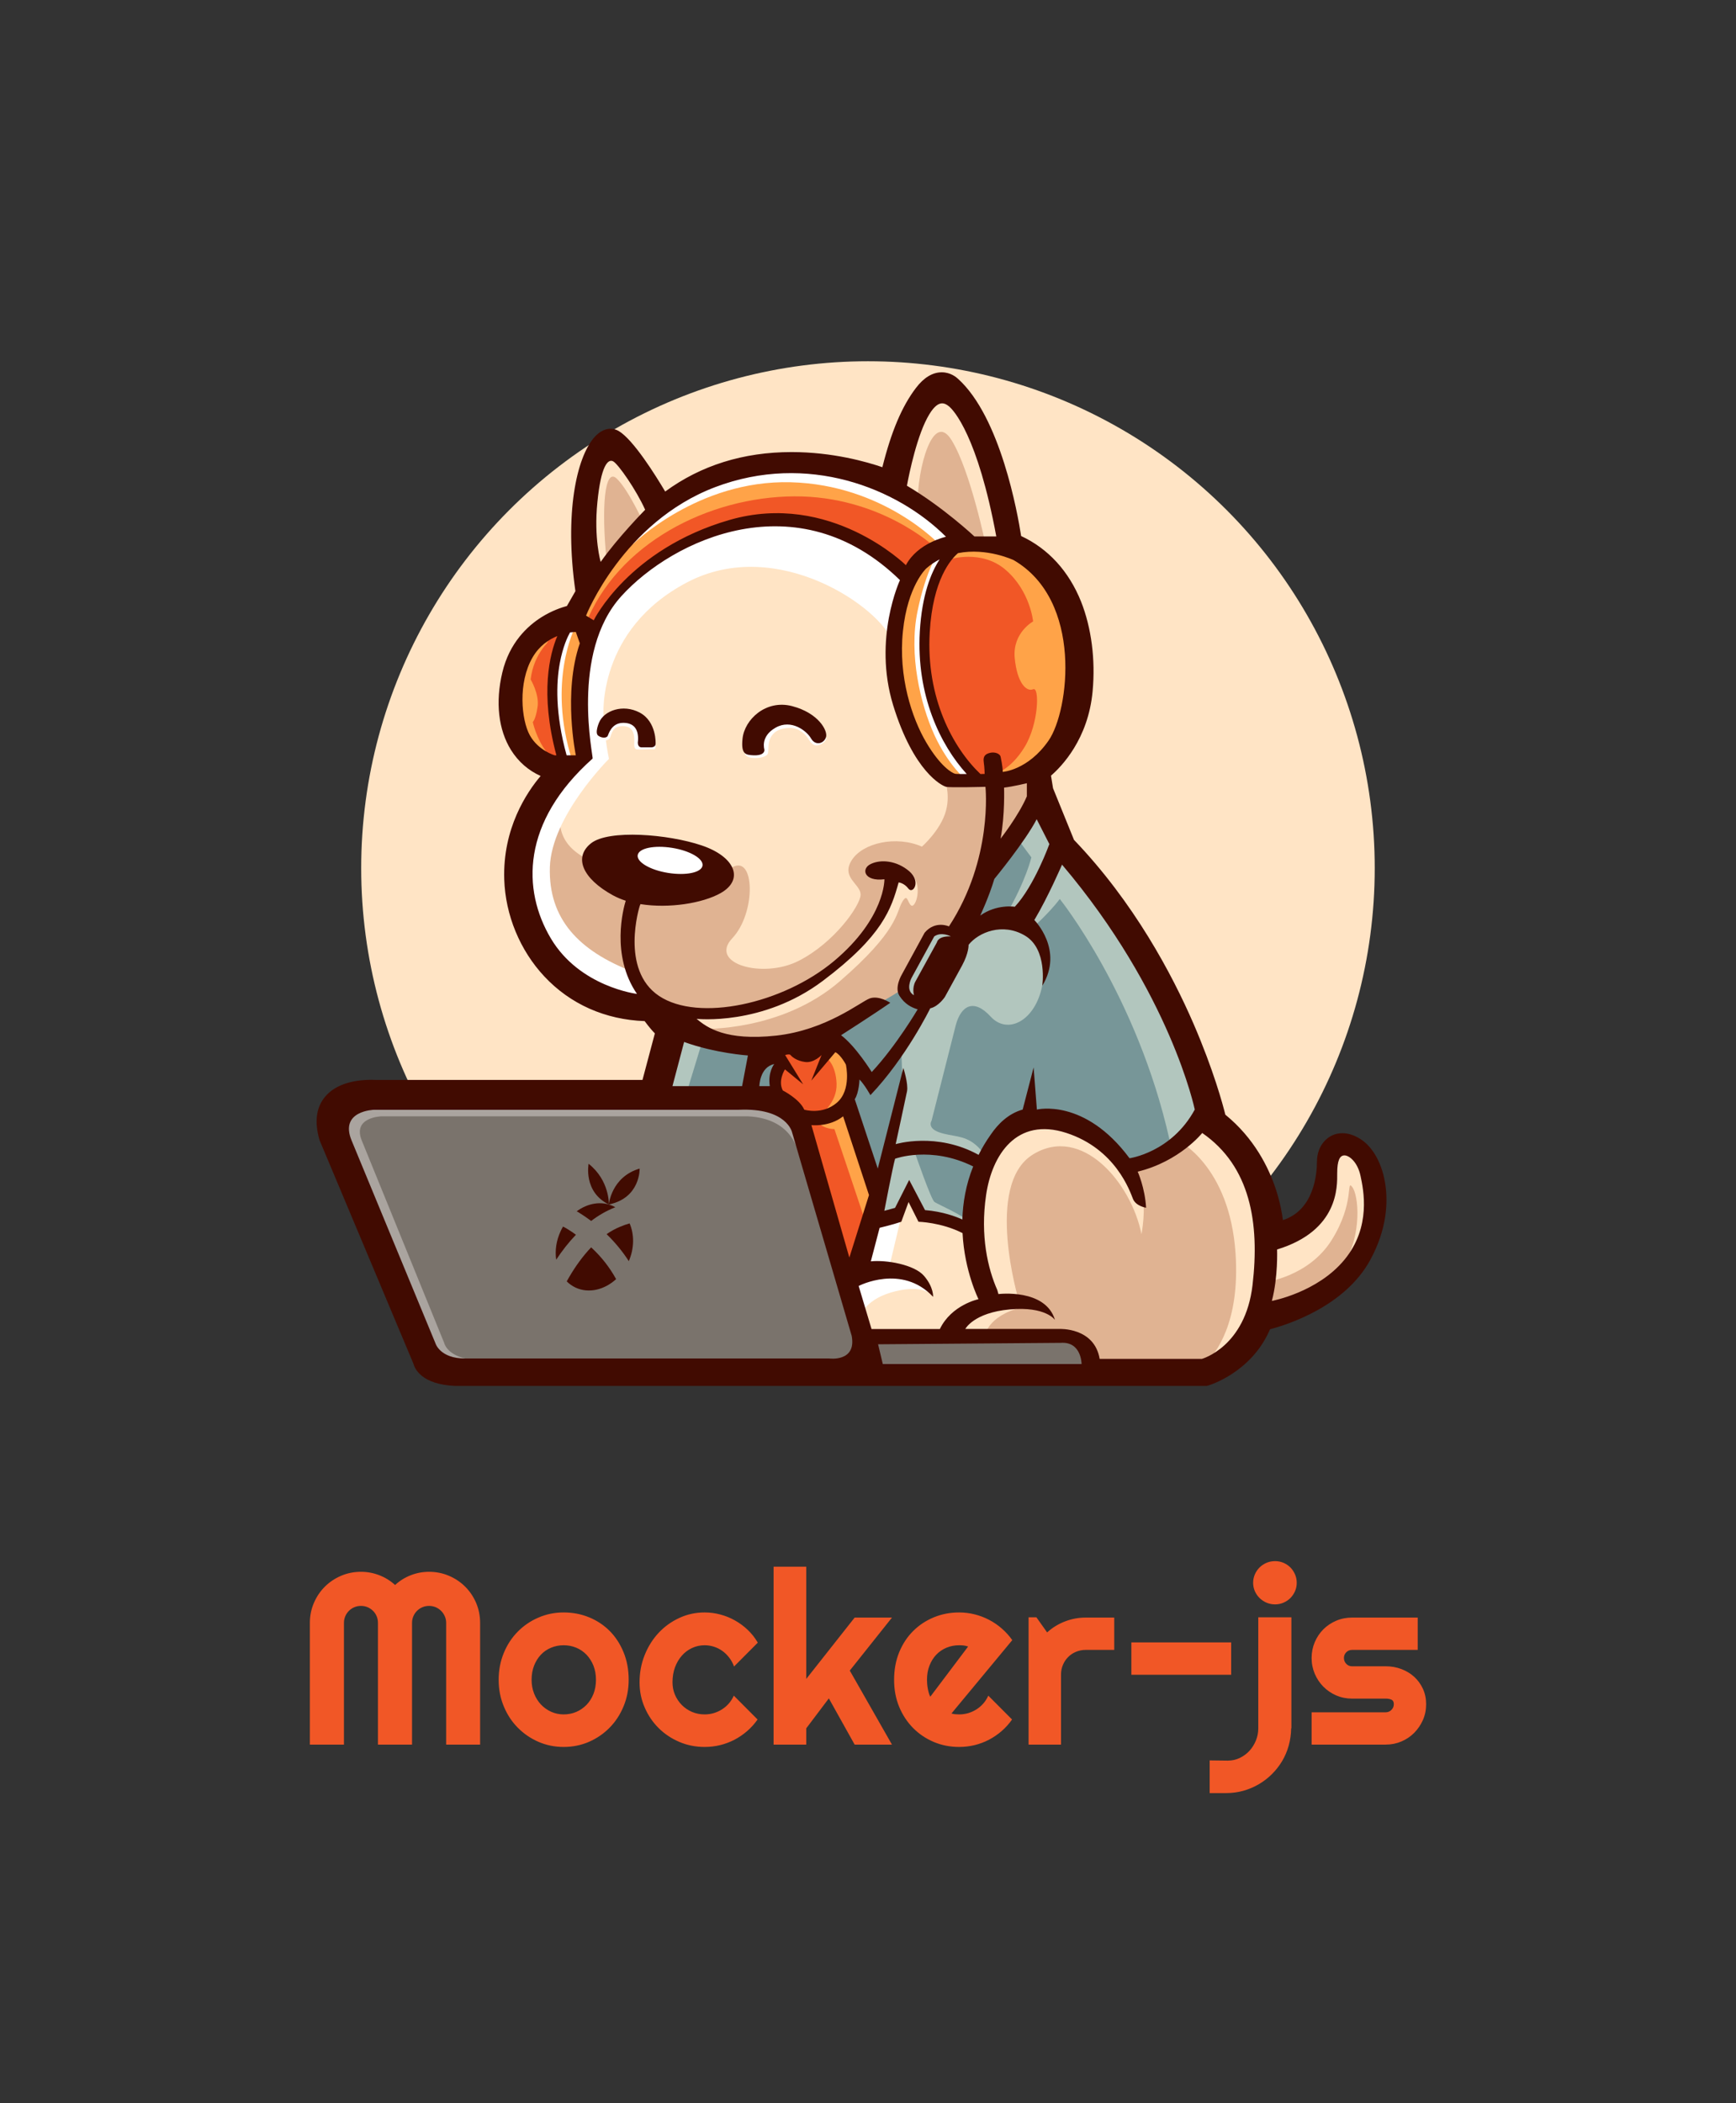 <svg xmlns="http://www.w3.org/2000/svg" viewBox="91.414 50 392.172 475"><rect x="91.414" y="50" width="392.172" height="475" fill="#333333" stroke="none"/> <g transform="rotate(0 287.5 246.078)"><svg xmlns="http://www.w3.org/2000/svg" xmlns:xlink="http://www.w3.org/1999/xlink" version="1.1" id="Layer_2_1_" x="161.414" y="120" viewBox="416.7 445.5 1091.6 1091.6" xml:space="preserve" height="252.155" width="252.172" preserveAspectRatio="xMinYMin" enable-background="new 0 0 2000 2000" style="overflow: visible;"><circle class="st0" cx="962.5" cy="991.3" r="545.8" style="fill: #ffffff; fill-opacity: 0;"></circle><circle class="st1" cx="962.5" cy="991.3" r="495.6" style="fill: #FFE4C5; fill-opacity: 1;"></circle><path class="st2" d="M559.3,1495.8L559.3,1495.8c-31.9-1.4-38.3-16.2-39.4-20.7v-0.1L428,1256.2l-0.1-0.4     c-4.5-16-3.1-29,4.3-38.8c11.4-15,33-17.3,44.8-17.3c2.1,0,3.6,0.1,4.3,0.1h0.1h262.3l12.6-47.6l-0.6-0.7     c-2.7-2.7-6-6.7-9.9-11.9l-0.5-0.6h-0.8c-19-0.6-36.9-4.7-53.4-12s-31.1-17.8-43.6-31.1c-23.5-25.1-37.6-59.3-38.7-93.8     c-1.6-49,21.4-83.7,35.2-100l1.4-1.6l-2-0.9c-11.7-5.2-21.3-13.5-28.3-24.8c-12.1-19.4-15.1-45.8-8.3-74.5     c6.8-28.6,24.2-44.7,37.7-53.2c10.2-6.4,19.6-9.5,24.4-10.7l0.6-0.2l8.9-15.6l-0.1-0.5c-10.8-76,1.2-129.5,17.8-148.8     c5.8-6.8,11.3-8.2,14.9-8.2c2.6,0,5,0.7,7.3,2.1c14.1,8.6,35.9,43.8,44.7,58.6l0.9,1.5l1.4-1c34.6-25.4,75.9-38.3,122.6-38.3     c39.6,0,72.3,9.2,88.2,14.7l1.7,0.6l0.4-1.7c8.6-34.8,18.9-59.3,32.6-77c7.4-9.7,15.5-14.6,24-14.6c8,0,13.3,4.5,14.8,5.9     c41.5,37.4,58.3,133.8,61.2,152.8l0.1,0.8l0.8,0.4c26.1,12.1,46.1,34,57.7,63.2c10.1,25.2,14.1,56.1,11.2,87     c-4.2,45.9-29.5,72.2-40.2,81.4l-0.7,0.6l2.1,13.4l20.7,51l0.2,0.2c58.7,61.3,95.8,131.4,116.5,179.4     c19.5,45.1,28.7,79.3,31,88.7l0.1,0.5l0.4,0.3c28.2,22.9,42.1,51.5,48.7,71.6c4.2,12.7,6.2,23.6,7.1,30.5l0.2,1.9l1.8-0.6     c31.9-10.3,34.4-47.5,34.4-58.7c0-15,10-26.2,23.2-26.2c5.6,0,11.5,2,17.4,5.9c11.7,7.7,20.4,24,23.2,43.8     c2.3,16.2,1.6,41.8-14.6,71.6c-24.5,45.1-80.5,62.8-97.1,67.1l-0.8,0.2l-0.3,0.7c-17.6,41.4-58,53.7-59.7,54.2l-0.9,0.3     L559.3,1495.8L559.3,1495.8z" style="fill: #FFE4C5;"></path><path class="st3" d="M842,878.8c0,0,0.5,4,7.1,4.7s15-0.9,15.7-4.7s-0.5-9.2,2.5-15.1s8.8-9.2,18.4-9.5     c9.6-0.2,15.7,6.6,17.8,9.7c2.1,3,5,8.6,10.2,7.3c5.2-1.2,8.1-5,8.1-7.1S903.9,847,903.9,847s-21-6.8-27.1-6.2s-18.7,8-23.4,12.3     c-4.6,4.3-8.6,14.8-9.6,16" style="fill: #FFFFFF;"></path><path class="st4" d="M744.5,656.9c0,0-15.5-34.6-27.5-46.3s-15.5,27.1-10,81.3l34.2-35" style="fill: #E0B392;"></path><path class="st4" d="M1078,677.1c0,0-15.2-74.3-33.7-104.2s-33.6,29.4-33.1,60.8c0,0,26.9,22.7,33.1,29.6     c6.1,6.9,16.3,8.2,18.6,11.4S1078,677.1,1078,677.1z" style="fill: #E0B392;"></path><path class="st5" d="M737.2,652.7c1.3,2.1-51.3,84.3-56.5,87.7c-5.2,3.5-8.6,7.9-16.4,12.9c-7.8,5-18.1,9.3-22.6,18.5     s-24.5,29.2-25.2,39.9s11.2,61.4,11.2,61.4s17.3,27.2,25.9,26s27.1-9.7,27.1-9.7s0.7-16.4,0-23.5s-11.4-89.9,34.2-141.2     s107.8-74.2,155.9-74.2c48.1,0,71,7.1,88.1,20.7c17.1,13.6,42,35.7,42,35.7s-8.4,34.2-9.5,42.1s0.3,29.5-0.4,41.5     s2.4,21.3,4.8,36.3s19.8,65.1,26.8,67.5s10.5,6.7,16.2,8.8s17.8,2.9,25,2.9s17.1,3.6,24.3-0.7c7.1-4.3,30-6.3,36.4-11     s27.5-19.7,31.2-31.1c3.7-11.4,8.7-33.5,8.7-47.8s-3.9-43.5-8.7-62c-4.8-18.6,21.8-33.6-21.1-55.7c-42.9-22.1-55.7-15.5-65-20.6     s-18.9-2.2-25.1-10.1s-11-14.3-21.8-22.1s-23.7-22.8-40.1-30c-16.4-7.1-55.6-23.8-66-21.9c-10.3,1.9-70.1,5.5-76.9,5.5     s-31.8,8.6-42.5,12.8S737.2,652.7,737.2,652.7z" style="fill: #FFA348;"></path><path class="st6" d="M653.4,766.8c0,0-17.6,13.2-20.8,40c0,0,8.6,14.3,6.8,26.7c-1.8,12.5-4.7,15-4.7,15s3.5,16,12.9,28.5     c9.3,12.5,15.4,8.9,15.4,8.9s-1.4-21.8-2.9-28.2s-5.7-34.6-5.3-42.1s0.3-24.7,2.3-32.5s1.7-21.4,1.7-21.4" style="fill: #F15726; fill-opacity: 1;"></path><path class="st6" d="M665.9,887.1c-0.8-5.3-1.6-10.5-2.4-15.8c-1.2-1.1-2.1-2.5-2.6-4.2c-3.7-12.5-3.2-25.3-2.6-38.1     c-0.1-0.2-0.2-0.5-0.3-0.7c-3.1-8.6-1.1-18.3,1.3-27.3c0-0.7,0.1-1.3,0.2-2c-1-1.5-1.6-3.3-1.4-5.4c1-14.4,1.7-31.3,13.2-41.4     c-1.8-0.6-3.4-0.8-4.5-0.5c-4.8,1.6-12.9,6.4-12.9,6.4s-15.7,29.3-10,77.2s14.8,55.5,14.8,55.5h8.9     C666.7,889.7,666.1,888.5,665.9,887.1z" style="fill: #F15726; fill-opacity: 1;"></path><path class="st3" d="M676.1,755.8c0,0-27.6,52.7-2.9,130.2c0,0-11.8,0-12.1-1.8c-0.4-1.8-2.5-21.4-3.9-30s-2.5-29.2-2.5-38.5     s0.4-18.9,1.8-29.6c1.4-10.7,7.8-24.6,8.9-25.7s4.3-4.6,4.3-4.6" style="fill: #FFFFFF;"></path><path class="st3" d="M732.6,674.6c0,0,63.5-63,154.3-60.6s145.2,60.6,145.2,60.6l18.4-4.5c0,0-30.4-34.7-38.5-39.9     S900.7,595,893.6,593.1c-7.1-1.9-48.6,3.8-54,5.5s-61.1,23.1-64.9,25c-3.8,1.9-19.3,11.8-30.1,23.8" style="fill: #FFFFFF;"></path><path class="st6" d="M1027.5,677.1c0,0-53.1-49.8-137.1-49.3S717,674,686.1,753.4c0,0,13.3-6.2,15.2-9.5s15.6-22.2,24.7-28.5     c9.1-6.2,62.6-55.9,130.2-58.4s118.4,23.3,131.3,35c13,11.8,13.3,17.6,18.1,13.8s26.3-24,26.3-24" style="fill: #F15726; fill-opacity: 1;"></path><path class="st6" d="M1042,689.5c0,0,31.4-10.4,55.3,10.3s26.7,50.3,26.7,50.3s-20.2,11-18,35.6c2.3,24.6,11.5,33.5,18,30.7     c6.4-2.9,5.6,33.5-8.2,56.3c-13.8,22.8-29.2,26.4-29.2,26.4s-7.5,1.7-10.7,2.1c-3.2,0.4-6.8-3.1-13-7.1s-10.5-10.4-14.4-15.8     s-18.8-37.3-21.9-47s-4.9-12.6-6.7-23.3s-4.3-76.9,0-89.6s24.4-35.2,24.4-35.2" style="fill: #F15726; fill-opacity: 1;"></path><path class="st3" d="M1059.1,905.9c0,0-18-14.9-31.7-44.9c-13.6-30-25.1-78.5-16.5-120.5s21-58.7,21-58.7s9.6,0.5,6.8,3.4     c-2.9,2.9-16,25.7-16.2,34.6c-0.2,8.9-3,18.5-4.5,29.2c-1.4,10.7,0,21,0,29.2s1.8,47.5,18.9,78c17.1,30.4,31.4,44,32.5,45.4     s-3.2,3.6-5.7,4.3" style="fill: #FFFFFF;"></path><path class="st7" d="M856.3,1216.7c-3,1.7-383.2-1-385.3,0s-24.3,11-26.4,21.7s8.4,17.6,10.2,33.1     c1.9,15.4,77.5,199.5,88.2,204.8s638.4,6.1,638.4,6.1s5.7-10.8,0-16.4s-15.7-21.4-22.8-18.5s-12.8,1.4-39.2,2.1     c-26.4,0.7-111.3,5-123.4,2.9s-17.1-2.9-27.1-2.1c-10,0.7-15.5-0.5-15.5-0.5l-69.5-222.4l-27.6-14.1" style="fill: #7A736C;"></path><path class="st8" d="M894.4,1270.7c0,0-4-34.5-49.3-36.7H486.7c0,0-28.5,0.7-19.3,23.5l80.6,197.9c0,0,2.1,11.1,20.7,15.4     c0,0-15.7,10.7-22.1,5.3c-6.4-5.3-13.6-7.6-20-20.8c-6.4-13.1-75.6-176-77-184.1s-15.6-32.6-5.3-43.9     c10.3-11.3,49.5-16.3,68-17.7c18.5-1.4,331,9.3,341,8.6c10-0.7,24.8,1.2,30.6,9.1s9.5,11.3,10.5,18.9" style="fill: #AAA49F;"></path><path class="st4" d="M1350,1396.3c0,0,43.3-4.9,66.1-41.5c22.8-36.6,13.8-59.7,20-51.7s10,46-8.6,76.7     c-18.5,30.7-55.6,48.6-55.6,48.6l-21.9-3.7V1396.3z" style="fill: #E0B392;"></path><path class="st4" d="M1078,1445.2c0,0,5.7-22.1,49.9-27.1l-17.8-3.6c0,0-34.2-113.5,13.6-143.1c47.8-29.6,96.3,27.6,106.3,77.9     c0,0,5-26.8,0-38.9c0,0-18.5-23.5-13.2-25.3s26.8-11.8,28.9-16.6c2-4.8,20-10.9,20-10.9s50.6,24.5,56.3,110.6     c4.5,68.5-19.7,97.7-29.8,108.1c-10.1,10.3-25.8,1.8-39.4,3.9s-42.8,8.6-53.5,4.3c-10.7-4.3-16.4-2.9-19.3-8.2     c-2.9-5.3-5.7-12.5-8.6-16.8s-5.7-9.3-12.8-12.1s-65.6-2.9-65.6-2.9" style="fill: #E0B392;"></path><path class="st3" d="M1022,1406.4c0,0-10.7-8.1-37.5,0s-28.8,24.5-31.1,21.6c-2.4-2.9-11.8-18.7-9.3-25.2s9.3-16.8,9.3-16.8     s-1.2-13.9,0-19.8s15.5-25.7,15.5-25.7s10.8-0.5,14-8.4c3.2-7.8,14.6-10.3,14.6-10.3l-14.6,61.3c0,0,16.3,6.6,29.2,13.2" style="fill: #FFFFFF;"></path><path class="st9" d="M1133.8,923.7L1089,971c0,0-9.9,41.7-16.8,46.8s-14.3,30.8-14.6,35s-4.6,21.4-4.6,21.4l-15.3,43.2     c0,0-16.8-0.7-20,0s-18.2-9.6-18.2-9.6l-20.9,9.7c0,0-27.9,9.3-36.4,14c-8.6,4.6-14.7,24.9-50.4,29.9c-35.6,5-64.5,6.1-73.1,1.8     c-8.6-4.3-31-17.1-38.5-12.8c-7.5,4.3-18.2,51.7-21.4,54.2s-11,12.1-3.9,11.1c7.1-1.1,91.5-6.1,122.7,13.2     c31.1,19.3,31.4,42.4,29.6,47.8c-1.8,5.3,39.4,119.8,39.4,119.8l17-61.5h21l16.4-25.2l15.7,25.2l42.5,8.5c0,0,1.3-77.1,38.8-96.9     s62.1-2,78.1,5.5s40.7,33.2,40.7,33.2s48.1-13.9,65.3-35.3c17.1-21.4,9.6-25.7,7.5-33.2s-12.8-57.8-20.3-71.7s-37.4-65.3-46-79.2     c-8.6-13.9-22.5-36.9-31-47.9s-25.7-15.5-31-34.1s-11.8-36.2-12.8-40.3S1133.8,923.7,1133.8,923.7z" style="fill: #779698;"></path><path class="st6" d="M927.5,1167.7c0,0-15.9,5.7-22.9,3.5c-7-2.1-24-4.2-26.9-3.5c-3,0.7-10.1,3.5-6.9,9.3     c3.2,5.7,3.9,21.8,2.5,23c-1.4,1.3-7.1,14.9-2.5,16.7s23.9,21,25.3,24.5c1.4,3.6,7.8,21.4,11.1,24.6     c3.2,3.2,39.4,123.7,39.4,123.7s23-77.7,22.3-79.9c-0.7-2.1-20.6-44-21.7-48.4c-1.1-4.4-3.1-23.7-5-27.2     c-1.8-3.6,2.9-11.7,0-17.4c-2.9-5.7,4.2-17.7,4.4-23s4.8-11.7,0-17.4s-16.2-15-16.2-15" style="fill: #F15726; fill-opacity: 1;"></path><path class="st5" d="M922.2,1177c0,0,8.9,6.4,9.6,25c0.7,18.5-15.3,30-15.3,30v10.6c0,0,5.3,3.8,13.2,3.9c0,0,30.3,90,30.3,90.7     s12.1-17.7,11.8-19.4c-0.4-1.7-5-14.5-11.1-32.7s-18.1-44.6-18.5-53.1c-0.4-8.6-1.4-14.3,0-20.3c1.4-6.1,3.8-13,4.4-17.9     s0.2-10.6-2.5-14.2s-8.7-10.3-11.6-11.8s-8.2,1.1-9.6,1.8" style="fill: #FFA348;"></path><path class="st10" d="M800.7,1160l-17.3,56.6l-28.5-1.1c0,0,13.2-44.2,14.1-47.8s15.9-19.3,15.9-19.3L800.7,1160z" style="fill: #B2C6BE;"></path><path class="st10" d="M1030.9,1093.8c0,0,16.2-39.5,51.8-49.9c35.7-10.5,57.1,28.1,50.2,62.5c-6.9,34.5-33.9,48.1-50.4,30.1     s-28.8-10.8-34,7.9l-23.8,93.9c0,0-4.8,7.1,7.6,11.4c12.4,4.3,23.8,2.4,35.2,11.9c11.4,9.5,10.5,17.6,10.5,17.6     s-9.1-1.9-16.7-4.8s-21.4-4.9-25.2-6c-3.8-1.1-11.1-3-14.1,0s-13,2.9-13,2.9s15.2,44,18.5,46.4s29,13.3,33.3,19.5     s-12.8,1.9-18.5,0s-20.9-1.4-22.8-4.8c-1.9-3.3-11.9-14.3-13.8-18.1c-1.9-3.8-5-4.3-4.3-0.5s-4.3,18.5-8.1,18.5s-14.7-0.5-16.6-1     s1-1.9,0-10s16.2-89.6,16.2-92.9s3.3-28.7,3.3-28.7l-1-28.7c0,0,23.1-42.3,26.8-50.9c3.7-8.6,12.2-25.2,12.2-25.2" style="fill: #B2C6BE;"></path><path class="st10" d="M1108.7,962.5l13.6,18.3c0,0-5,22.3-25,56.8l25,13.1c0,0,17.1-15,27.8-29.2c0,0,75.6,94.2,107.3,235.4v11.6     c0,0,26-33,26.8-34.4s9.3-5,7.8-13.6c-1.4-8.6-7.8-37.8-10-41.4c-2.1-3.6-45.7-99.9-69.9-134.1c-24.3-34.2-47.1-55.5-51-61.3     s-13-27.2-21.3-37.2s-9.7-10.9-14-11.2s-15,20.4-15,20.4" style="fill: #B2C6BE;"></path><path class="st3" d="M703.9,842.6c0,0-6.8-84.3,81.7-130.7c88.4-46.4,190.2,25.3,201.1,58.5l9.1-41.4c0,0,6.6-23.5,4.9-25.3     s-3.2-12.5-8.2-11.8s-49.2-37.8-121.6-41.4s-131.6,46.4-159.4,81.3c-27.8,35-30.7,74.2-30.7,74.2l16.5,50.2L703.9,842.6z" style="fill: #FFFFFF;"></path><path class="st3" d="M726.1,970.5c-0.4,2.5-9.2,24.9,3.4,26.5c12.6,1.6,34.7,13,41.9,14.5c7.1,1.4,42.1,4.3,41.4-9.6     c-0.7-13.9-6.2-26.1-11.9-23.9c-5.8,2.1-12-8.5-20.9-7.5s-30.7-5.4-35.3-3.2" style="fill: #FFFFFF;"></path><path class="st4" d="M682.6,894.2c0,0-53.2,61.8,8.1,89.5s117,19.4,139.1,6.8c22.1-12.6,23.5,44.5,0,69.4s30,39.9,64.9,22.1     c35-17.8,59.9-53.7,60.6-64.3s-19.6-16.9-8.7-34.1c10.9-17.2,43.7-24.3,68.7-13.3c0,0,18.5-16.3,23.5-35.1s-2.9-32.3,0-32.3     s49.2,2.1,49.2,2.1l27.8-5.9c0,0,9.3,1.4,10.7,9c1.4,7.6,17.1,20.4,0,30.4s-35.7,27.8-43.5,40.7s-10.9,22.1-17.6,43.5     s-37.9,54.2-38,59.9s-2.6,20.7-4.9,25s-23,0-23,0s-18.8,12.8-46.1,26.4s-59.6,32.8-103,33.5s-77.4-21.4-81.5-27.8     s-11.6-15-31.7-18.5c-20.1-3.6-47.2-6.4-56.5-14.3s-28.1-27.8-39-43.5s-10.9-35-17-56.3c-6-21.4-3.9-62.8,0-68.5     s23.9-32.1,26.8-35C654.3,901,682.6,894.2,682.6,894.2z" style="fill: #E0B392;"></path><path class="st2" d="M800.7,1148.5c0,0,77.1,2.9,134.2-46.5c57.1-49.4,55.2-67.1,60.8-77.1s5.2,0,9,2.9s10.4-14.3,3.3-27.4     c-7.1-13.1-21.4-1.2-20.9,0s0.4,14.5-4.3,22.1s-11.4,24.3-23.7,35.7c-12.4,11.4-5.3,22.5-49.2,43.8c-44,21.3-70.6,25.6-79.6,27.5     s-28.8,10.9-35.1,9s-19.4,0-17.4,1.4" style="fill: #FFE4C5;"></path><path class="st3" d="M744.5,703.7c0,0-59.6,57.4-35.3,180.8c0,0-56.3,55.9-57.8,106c-1.4,50.2,27.8,81.6,81.3,102.2l7.8,32.1     c0,0-36.4-1.4-50.6-12.8c-14.3-11.4-27.9-36.4-38.6-49.2c-10.6-12.8-22.8-47.8-23.5-54.9s0.7-34.2,3.6-49.2     c2.9-15,15-40.2,23.5-50.4s22.1-22.3,25.7-24.5s5.4-10.6,5.4-10.6s-5.7-63.4,6-101.3C703.8,733.9,722.8,713.4,744.5,703.7z" style="fill: #FFFFFF;"></path><path class="st3" d="M697.3,860c0,0,0.4,4.4,4.6,5.8c4.2,1.5,6.8,0,7.8-1.1c1.1-1.1,2.1-8.1,5.9-10.5s10.5-2.3,13.9,0     s4.6,7.1,4.5,12.2c-0.2,5.1-0.4,7.9,2,8.7c2.3,0.7,15.2-0.4,16.9,0c1.8,0.4,1.9-1.6,1.8-5.1s-8-14.6-11.1-17.6     s-9.3-8.9-14.8-10.1s-10.7-1.1-15,1.2s-13.2,9.8-13.2,9.8" style="fill: #FFFFFF;"></path><path class="st0" d="M850.5,881c7.5,0.4,11.2-2.2,10.7-5.7c0,0-4.3-12.8,11.1-21.4c15.3-8.6,30.3,3.2,34.6,10.7      s12.8,4.9,14.6-1.5c1.8-6.3-7.5-23.5-33.2-30.2s-46.7,13.2-48.5,32.1C838.3,880.2,843,880.6,850.5,881z" style="fill: #410B01; fill-opacity: 1;"></path><path class="st0" d="M739.4,839.3c-16.6-8.9-35.1-1.8-39.8,9.5c0,0-4.6,10.3-0.9,13c3.7,2.7,8.4,2.3,9.3,0.2      c0.9-2.1,3.7-12.1,14.1-12.7c10.3-0.5,16.4,5,15.5,17.7c0,0-1.2,5.5,3,6.2h8.7c0,0,5,0.7,5.5-3.1      C754.9,870,756,848.2,739.4,839.3z" style="fill: #410B01; fill-opacity: 1;"></path><path class="st0" d="M1468.6,1301.5c-2.8-20.2-11.8-37-23.9-44.9c-6.2-4.1-12.4-6.1-18.3-6.1c-14.1,0-24.8,12-24.8,27.8      c0,11.5-2.6,47.3-33.3,57.2c-0.9-7.3-2.9-18.2-7.1-30.8c-6.8-20.4-20.8-49.2-49.2-72.3c-2.4-9.8-11.6-43.8-31.1-88.9      c-20.9-48.2-58.1-118.5-116.9-179.8l-20.5-50.5l-2-12.3c10.2-8.8,36.4-35.6,40.7-82.5c2.9-31.1-1.2-62.2-11.3-87.7      c-11.9-29.7-32.1-51.8-58.6-64.1c-3.4-22-20.2-116.3-61.7-153.7c-1.5-1.4-7.2-6.4-15.9-6.4c-9,0-17.5,5.1-25.2,15.2      c-13.7,17.9-24.2,42.7-32.9,77.6c-15.2-5.2-48.5-14.8-88.8-14.8c-47.2,0-88.7,13-123.6,38.6c-9.6-16.2-31.1-50.5-45.3-59.1      c-2.5-1.5-5.3-2.3-8.2-2.3c-3.9,0-9.9,1.5-16.1,8.7c-17,19.7-29.1,73.7-18.2,150.1l-8.3,14.5c-5.1,1.4-14.6,4.5-24.8,10.9      c-13.7,8.6-31.5,25-38.4,54.2c-6.9,29.1-3.8,55.9,8.5,75.7c7.2,11.5,17.1,20.1,29,25.4c-13.6,16-37.2,51.3-35.6,101.1      c1.1,34.9,15.4,69.5,39.2,94.9c12.6,13.5,27.5,24.1,44.1,31.5c16.7,7.4,34.8,11.5,54,12.2c4.4,5.9,7.6,9.6,10,12l-12.1,45.5H481      c-0.7,0-2.2-0.1-4.4-0.1c-12.2,0-34.3,2.3-46.1,17.9c-7.7,10.2-9.2,23.7-4.6,40.2l0.1,0.5l91.9,218.8c1.3,5,8,20.5,40.8,21.9      h0.2h735l1.1-0.3c1.8-0.5,42.8-13,60.7-55.1c16.2-4.2,73.2-22,98.1-67.9C1470.3,1343.9,1470.9,1317.9,1468.6,1301.5z       M1362.6,1364.2c60.6-18.5,58.8-62.1,58.8-74.5c0-12.5,2.5-17.5,7.1-17.5s12.8,6.4,15.7,20c2.9,13.6,10.7,49.9-15.7,82      c-26.4,32.1-71,40.3-71,40.3C1363.7,1391,1362.6,1364.2,1362.6,1364.2z M539.5,1455.9l-82-198.3c-12.1-29.3,22.1-30,22.1-30      h356.6c47.1-2.1,52.1,22.1,52.1,22.1l58.3,199c4.8,25.7-21.9,22.1-21.9,22.1h-356C543.8,1470.9,539.5,1455.9,539.5,1455.9z       M737.3,978.6c1.1-6.8,16.2-9.9,33.7-7.1c17.5,2.8,30.8,10.6,29.7,17.4c-1.1,6.8-16.2,9.9-33.7,7.1      C749.5,993.2,736.2,985.4,737.3,978.6z M739.2,1028.6l0.8-2.1c28,4.5,60.9-0.9,78.3-10.7c23.5-13.2,14.3-35.7-18.5-46.7      C767,958,708.9,953.4,691.7,967s-8.6,34.4,21.4,50.9c3.9,2.1,8.1,3.9,12.5,5.3c-2.2,7.1-14.9,53.3,11,91.1c0,0-56-6.8-84.2-54.2      c-28.2-47.4-29-113.7,40.8-175.9c1.1-1-22.3-103.2,28.1-158.8c50.4-55.6,172.6-113.2,272.5-15.7c0,0-26.6,57.1-6.7,122.2      c20,65.1,47.6,78.9,51.8,79.9c4.3,1,38.5,0,38.5,0s7.6,70.4-35.7,136.5c0,0-13.3-6.2-23.8,6.2l-22.3,40.9c0,0-7.6,12.6-2.3,20.8      c5.3,8.2,11.8,11.4,17.8,13.2c0,0-20.7,35.3-44.9,61.3c0,0-15.7-25.3-30-36c0,0,32.8-21,48.1-31.7c0,0-11.1-7.5-20-4.3      s-42.4,31-91.7,36.4c-49.2,5.3-67.4-7.8-77.7-16.4c0,0,64.6,7.1,123.4-37.1s67-70.6,74.2-96.3c0,0,5.3,0.4,9.6,6.1      c4.3,5.7,12.8-6.8,0.7-17.1s-27.5-11.8-37.4-7.1c-10,4.6-6.8,17.5,13.2,15c0,0,0.9,37.8-49.2,79.9      c-50.2,42-132.7,59.9-171.2,34.2S739.2,1028.6,739.2,1028.6z M676.8,760.4l3.9,11.1C664,820,676.8,881,676.8,881h-9      c-11.4-41.2-10.1-71.5-6.7-89.9c3-16.6,8-26.7,10-30.2C674.6,760.4,676.8,760.4,676.8,760.4z M657.8,881h-1.7      c0,0-16-4.6-24.3-19.6s-11.8-51.4,2.8-76.3c6.6-11.3,15.9-17.4,24.1-20.7C651.5,781.4,641.4,819.9,657.8,881z M713.2,593.5      c5,2.5,22.8,28.2,31.4,47.4c0,0-26.6,27-43.5,51c0,0-6.8-22.8-3.2-58.5C701.4,597.8,708.2,591,713.2,593.5z M813,618.8      c90.2-34.2,178,0.7,225.8,48.5c0,0-27.8,6.1-39.2,27.8c0,0-73.8-72.8-172.6-44.2S694.3,749,694.3,749l-7.5-4.6      C686.8,744.4,722.8,653.1,813,618.8z M1041.6,539.7c4.6,3.6,28.2,28.9,46.4,127.3h-21.4c0,0-30.3-28.5-66-49.6      c0,0,6.8-38.5,17.8-62.1C1029.5,531.8,1037,536.1,1041.6,539.7z M989.6,1261.2c0,0,9.6-44.2,11.1-51.7      c1.4-7.5-3.6-22.8-3.6-22.8l-25,98.4l-22.5-67.8c4.3-6.8,4.6-19.3,4.6-19.3c5,5,10.7,15.3,10.7,15.3      c35-36.7,58.5-84.9,58.5-84.9c8.2-1.8,14.3-11.1,14.3-11.1l16.8-30.7c6.8-12.5,6.4-20.3,6.4-20.3c9.6-12.1,33.2-22.1,55.3-8.9      c22.1,13.2,16.8,48.9,16.8,48.9c21.4-35-7.8-64.2-7.8-64.2c13.6-22.8,27.1-54.2,27.1-54.2c106.3,125.5,129.8,239.5,129.8,239.5      c-22.8,42-63.8,47.6-63.8,47.6c-43.9-59.2-90.6-47.6-90.6-47.6l-3.2-41.2l-10.7,41.2c-14.3,4-24.4,14.5-31.1,24.3      c-4.7,6.6-8.7,13.3-12,20C1029.6,1249,989.6,1261.2,989.6,1261.2z M1065.4,1283c-7.2,17.9-10.1,35.6-10.6,51.9      c-6.3-2.9-19.3-7.8-36.5-9.2l-15.5-29.5l-13.8,27.3l-10.5,2.9c0,0,8.1-42.3,10.5-50.9C989.1,1275.4,1024.1,1262.5,1065.4,1283z       M1095.6,912.6c8.6-1,22.3-4.3,22.3-4.3v12.8c-8.1,19-25.7,41.4-25.7,41.4C1096.6,938.8,1095.6,912.6,1095.6,912.6z       M1127.5,943.5l12.4,24.3c0,0-14.7,40.9-33.8,61.3c0,0-17.6-2.9-33.8,8.6c0,0,8.6-18.3,13.8-35.8      C1086.1,1001.9,1116.4,965.1,1127.5,943.5z M1139.2,866.5c-20.2,29.2-44.9,30.7-44.9,30.7c0-5.3-2-14.4-2-14.4      c-0.5-3.6-5.9-5.2-10-4.3s-7.5,2.7-6.6,8.9s0.9,11.8,0.9,11.8s-1.6,0-4.1,0.1c-26.9-25.6-53.3-74.5-49.6-138.5      c3-51.9,20.9-71.7,27.7-77.5c28.4-5.6,54.5,6.9,54.5,6.9C1172.9,729.8,1159.3,837.3,1139.2,866.5z M1059.1,899.3      c-5.3,0-10,0-11.1-0.2c-2.9-0.4-14.6-7.1-28.5-30.7c-13.9-23.5-27.5-64.2-22.8-108.8c4.6-44.6,22.8-61.3,22.8-61.3      c4.2-3.7,8.7-6.6,13.1-8.9c-8.4,12.9-17.3,34.7-19.4,70.7C1009.7,822.1,1033.1,870.8,1059.1,899.3z M881.5,1174.1      c0,0,4.3-1.4,5.3,0c1.1,1.4,5.7,5.7,14.3,6.8c8.6,1.1,16-6.8,16-6.8l-10,25l23.5-27.8c5.3,2.5,10.3,12.1,10.3,12.1      s5.7,24.6-8.6,37.1s-32.1,7-32.1,7c-4.6-10.5-21-18.8-21-18.8c-5-9.6,2.1-20.6,2.1-20.6l17.8,14.6L881.5,1174.1z M866.5,1204.5      h-10.2c0,0,0.2-18.5,14.5-21.6C870.8,1182.9,864.4,1190.9,866.5,1204.5z M845.1,1174.5l-5.7,30h-68.1l11.4-43.2      C813.4,1172.4,845.1,1174.5,845.1,1174.5z M944.3,1372.1l-37.1-129.5c0,0,17.6,2.1,31-8.6l25.3,77L944.3,1372.1z M1026.2,1410.5      c0,0,0.7-9.3-8.8-20.4c-9.5-11.2-37.3-15.9-52.1-14.3l8.6-32.8c0,0,13.1-3.1,21.2-5.9l7.1-19.3l9.7,19.3c0,0,22.3,0.5,43.1,11.1      c1.9,37.4,15.6,64.6,15.6,64.6s-26.4,5.5-37.8,29.2H966l-12.6-42.1C953.4,1399.8,995.7,1377.9,1026.2,1410.5z M1151.1,1455.5      c20.3-1.4,20.3,20.7,20.3,20.7H977l-4.6-19.3L1151.1,1455.5z M1149.7,1441.9h-92c0,0,8.2-15.9,43.5-19.1s44.2,10.3,44.2,10.3      c-9.3-31-55.3-25.3-55.3-25.3l-1.1-3.9c-9.3-21-16.8-53.1-11-92.7c5.7-39.6,29.9-76.7,78.4-61s62.4,57.4,65.3,64.6      c2.9,7.1,12.8,8.6,12.8,8.6c-1.1-19.6-8.2-35.3-8.2-35.3c41-10,63.1-37.8,63.1-37.8c47.1,32.5,56.3,88.1,49.2,148.7      c-7.1,60.6-49.6,72.2-49.6,72.2h-99.9C1183.9,1440.2,1149.7,1441.9,1149.7,1441.9z" style="fill: #410B01; fill-opacity: 1;"></path><path class="st0" d="M679.5,1327.9c4.2,2.6,8.3,5.4,12.3,8.4c7.2-5.5,15-10,23.6-13.4c-0.7-0.4-1.4-0.7-2.1-1.1    c-11.5-5.3-24.8-2.9-35.7,5.1C678.3,1327.2,678.9,1327.5,679.5,1327.9z" style="fill: #410B01; fill-opacity: 1;"></path><path class="st0" d="M668.6,1344.2c-1.5-0.9-2.9-1.7-4.3-2.4c-0.9,1.5-1.7,3-2.4,4.6c-4.3,9.3-5.6,19-4.3,27.8    c5.7-8.7,12.2-17,19.3-24.4C674.3,1347.8,671.5,1346,668.6,1344.2z" style="fill: #410B01; fill-opacity: 1;"></path><path class="st0" d="M692.3,1362.6c-0.2-0.2-0.4-0.3-0.5-0.5c-8.3,8.7-15.5,18.8-21.4,28.9c-0.9,1.5-1.7,2.9-2.5,4.4    c2.5,2.5,5.4,4.5,8.7,6.1c12.9,5.9,28.1,2.2,39.6-8.3C710,1381.9,702,1371.6,692.3,1362.6z" style="fill: #410B01; fill-opacity: 1;"></path><path class="st0" d="M728.6,1375.6c5.5-12.7,5.4-26.2,0.8-36.9c-3.1,0.9-6.1,1.9-9.1,3.2c-4.7,1.9-9.2,4.4-13.4,7.3    C715.1,1357.2,722.5,1366.1,728.6,1375.6z" style="fill: #410B01; fill-opacity: 1;"></path><path class="st0" d="M709.1,1320.2c0,0,2.3-26.9,30.1-35.1C739.2,1285.1,740.2,1313.7,709.1,1320.2z" style="fill: #410B01; fill-opacity: 1;"></path><path class="st0" d="M709.1,1320.2c0,0,0.9-23.4-19.8-39.8C689.3,1280.4,683.9,1307.9,709.1,1320.2z" style="fill: #410B01; fill-opacity: 1;"></path><path class="st10" d="M1043.6,1058.1c0,0-9.2-5-16.3,0l-22.2,40.6c0,0-6.5,12.1,2.4,16.9c0,0-2.1-7.1,1.5-13.6l21-38.2   C1029.9,1063.7,1031.1,1057.5,1043.6,1058.1z" style="fill: #B2C6BE;"></path></svg></g> <g transform="rotate(0 287.5 428.805)"><svg y="402.61" viewBox="3.3 12.7 252.17 52.39" x="161.415" height="52.39" width="252.17" style="overflow: visible;"><g fill="#F15726" fill-opacity="1" style=""><path d="M41.76 26.65L41.76 54.14L34.09 54.14L34.09 26.65Q34.09 25.85 33.78 25.15Q33.47 24.45 32.95 23.93Q32.42 23.41 31.73 23.11Q31.03 22.81 30.22 22.81L30.22 22.81Q29.42 22.81 28.72 23.11Q28.02 23.41 27.50 23.93Q26.98 24.45 26.68 25.15Q26.38 25.85 26.38 26.65L26.38 26.65L26.38 54.14L18.68 54.14L18.68 26.65Q18.68 25.85 18.39 25.15Q18.09 24.45 17.57 23.93Q17.04 23.41 16.35 23.11Q15.65 22.81 14.84 22.81L14.84 22.81Q14.04 22.81 13.34 23.11Q12.64 23.41 12.12 23.93Q11.60 24.45 11.30 25.15Q11.00 25.85 11.00 26.65L11.00 26.65L11.00 54.14L3.30 54.14L3.30 26.65Q3.30 24.26 4.20 22.16Q5.10 20.05 6.67 18.48Q8.24 16.91 10.35 16.01Q12.45 15.11 14.84 15.11L14.84 15.11Q16.99 15.11 18.98 15.88Q20.96 16.64 22.55 18.09L22.55 18.09Q24.13 16.64 26.10 15.88Q28.08 15.11 30.22 15.11L30.22 15.11Q32.61 15.11 34.72 16.01Q36.83 16.91 38.40 18.48Q39.97 20.05 40.87 22.16Q41.76 24.26 41.76 26.65L41.76 26.65ZM75.32 39.51L75.32 39.51Q75.32 42.73 74.16 45.51Q73.01 48.29 71.02 50.31Q69.03 52.34 66.36 53.51Q63.69 54.67 60.63 54.67L60.63 54.67Q57.60 54.67 54.93 53.51Q52.26 52.34 50.26 50.31Q48.26 48.29 47.11 45.51Q45.95 42.73 45.95 39.51L45.95 39.51Q45.95 36.24 47.11 33.44Q48.26 30.65 50.26 28.63Q52.26 26.60 54.93 25.45Q57.60 24.29 60.63 24.29L60.63 24.29Q63.69 24.29 66.36 25.38Q69.03 26.47 71.02 28.46Q73.01 30.46 74.16 33.27Q75.32 36.07 75.32 39.51ZM67.93 39.51L67.93 39.51Q67.93 37.74 67.36 36.30Q66.78 34.87 65.79 33.83Q64.79 32.80 63.47 32.25Q62.14 31.70 60.63 31.70L60.63 31.70Q59.13 31.70 57.80 32.25Q56.47 32.80 55.49 33.83Q54.51 34.87 53.95 36.30Q53.39 37.74 53.39 39.51L53.39 39.51Q53.39 41.17 53.95 42.60Q54.51 44.02 55.49 45.07Q56.47 46.11 57.80 46.72Q59.13 47.32 60.63 47.32L60.63 47.32Q62.14 47.32 63.47 46.76Q64.79 46.19 65.79 45.17Q66.78 44.15 67.36 42.70Q67.93 41.25 67.93 39.51ZM104.49 31.11L104.49 31.11L99.12 36.50Q98.72 35.38 98.02 34.48Q97.33 33.58 96.45 32.96Q95.58 32.34 94.56 32.02Q93.54 31.70 92.47 31.70L92.47 31.70Q90.96 31.70 89.64 32.32Q88.31 32.93 87.33 34.05Q86.35 35.16 85.78 36.69Q85.22 38.22 85.22 40.07L85.22 40.07Q85.22 41.58 85.78 42.89Q86.35 44.21 87.33 45.20Q88.31 46.19 89.64 46.76Q90.96 47.32 92.47 47.32L92.47 47.32Q93.54 47.32 94.53 47.03Q95.53 46.73 96.40 46.18Q97.27 45.63 97.96 44.84Q98.64 44.05 99.07 43.08L99.07 43.08L104.44 48.47Q103.42 49.92 102.09 51.08Q100.76 52.23 99.22 53.04Q97.67 53.84 95.97 54.26Q94.27 54.67 92.47 54.67L92.47 54.67Q89.43 54.67 86.76 53.53Q84.09 52.39 82.09 50.41Q80.09 48.42 78.94 45.76Q77.78 43.11 77.78 40.07L77.78 40.07Q77.78 36.77 78.94 33.90Q80.09 31.03 82.09 28.89Q84.09 26.76 86.76 25.53Q89.43 24.29 92.47 24.29L92.47 24.29Q94.27 24.29 96.00 24.75Q97.73 25.20 99.30 26.08Q100.87 26.95 102.20 28.21Q103.53 29.47 104.49 31.11ZM115.44 50.46L115.44 54.14L108.06 54.14L108.06 13.96L115.44 13.96L115.44 39.30L126.37 25.45L134.80 25.45L125.27 37.42L134.80 54.14L126.37 54.14L120.54 43.70L115.44 50.46ZM161.98 30.54L148.24 47.11Q148.67 47.24 149.10 47.28Q149.53 47.32 149.96 47.32L149.96 47.32Q151.03 47.32 152.03 47.03Q153.02 46.73 153.89 46.18Q154.76 45.63 155.45 44.84Q156.13 44.05 156.56 43.08L156.56 43.08L161.93 48.47Q160.91 49.92 159.58 51.08Q158.25 52.23 156.71 53.04Q155.17 53.84 153.46 54.26Q151.76 54.67 149.96 54.67L149.96 54.67Q146.93 54.67 144.26 53.55Q141.59 52.42 139.59 50.41Q137.59 48.39 136.43 45.62Q135.28 42.84 135.28 39.51L135.28 39.51Q135.28 36.10 136.43 33.28Q137.59 30.46 139.59 28.48Q141.59 26.49 144.26 25.39Q146.93 24.29 149.96 24.29L149.96 24.29Q151.76 24.29 153.48 24.72Q155.19 25.15 156.74 25.96Q158.28 26.76 159.62 27.93Q160.96 29.10 161.98 30.54L161.98 30.54ZM143.46 43.32L152.00 31.99Q151.49 31.81 150.99 31.75Q150.50 31.70 149.96 31.70L149.96 31.70Q148.46 31.70 147.13 32.25Q145.80 32.80 144.82 33.82Q143.84 34.84 143.28 36.28Q142.71 37.71 142.71 39.51L142.71 39.51Q142.71 39.91 142.75 40.42Q142.79 40.93 142.89 41.46Q142.98 41.98 143.12 42.46Q143.25 42.95 143.46 43.32L143.46 43.32ZM172.99 38.30L172.99 54.14L165.66 54.14L165.66 25.39L167.43 25.39L169.85 28.80Q171.62 27.19 173.88 26.32Q176.13 25.45 178.55 25.45L178.55 25.45L185.01 25.45L185.01 32.75L178.55 32.75Q177.39 32.75 176.37 33.18Q175.35 33.60 174.60 34.36Q173.85 35.11 173.42 36.13Q172.99 37.15 172.99 38.30L172.99 38.30ZM188.88 31.05L211.43 31.05L211.43 38.36L188.88 38.36L188.88 31.05ZM226.24 17.58L226.24 17.58Q226.24 18.60 225.85 19.49Q225.46 20.37 224.81 21.03Q224.15 21.69 223.25 22.08Q222.35 22.47 221.36 22.47L221.36 22.47Q220.31 22.47 219.41 22.08Q218.51 21.69 217.84 21.03Q217.17 20.37 216.78 19.49Q216.39 18.60 216.39 17.58L216.39 17.58Q216.39 16.59 216.78 15.69Q217.17 14.79 217.84 14.13Q218.51 13.47 219.41 13.08Q220.31 12.70 221.36 12.70L221.36 12.70Q222.35 12.70 223.25 13.08Q224.15 13.47 224.81 14.13Q225.46 14.79 225.85 15.69Q226.24 16.59 226.24 17.58ZM210.30 65.09L206.57 65.09L206.57 57.71L210.62 57.76Q212.10 57.76 213.36 57.16Q214.62 56.55 215.55 55.55Q216.47 54.54 217.01 53.23Q217.55 51.91 217.55 50.46L217.55 50.46L217.55 25.39L225.03 25.39L225.03 50.46L224.98 50.46Q224.95 52.47 224.43 54.35Q223.91 56.23 222.94 57.86Q221.97 59.48 220.63 60.81Q219.29 62.14 217.67 63.09Q216.04 64.04 214.18 64.57Q212.31 65.09 210.30 65.09L210.30 65.09ZM246.35 54.14L246.35 54.14L229.60 54.14L229.60 46.84L246.35 46.84Q247.10 46.84 247.63 46.30Q248.17 45.76 248.17 45.01L248.17 45.01Q248.17 44.23 247.63 43.99Q247.10 43.75 246.35 43.75L246.35 43.75L238.72 43.75Q236.82 43.75 235.15 43.03Q233.49 42.30 232.25 41.05Q231.02 39.81 230.31 38.14Q229.60 36.48 229.60 34.57L229.60 34.57Q229.60 32.67 230.31 31.00Q231.02 29.34 232.25 28.10Q233.49 26.87 235.15 26.16Q236.82 25.45 238.72 25.45L238.72 25.45L253.57 25.45L253.57 32.75L238.72 32.75Q237.97 32.75 237.43 33.28Q236.90 33.82 236.90 34.57L236.90 34.57Q236.90 35.35 237.43 35.90Q237.97 36.45 238.72 36.45L238.72 36.45L246.35 36.45Q248.22 36.45 249.89 37.08Q251.55 37.71 252.79 38.84Q254.02 39.97 254.75 41.55Q255.47 43.13 255.47 45.01L255.47 45.01Q255.47 46.92 254.75 48.57Q254.02 50.22 252.79 51.47Q251.55 52.72 249.89 53.43Q248.22 54.14 246.35 54.14Z" transform="translate(0, 0)"></path></g></svg></g></svg>